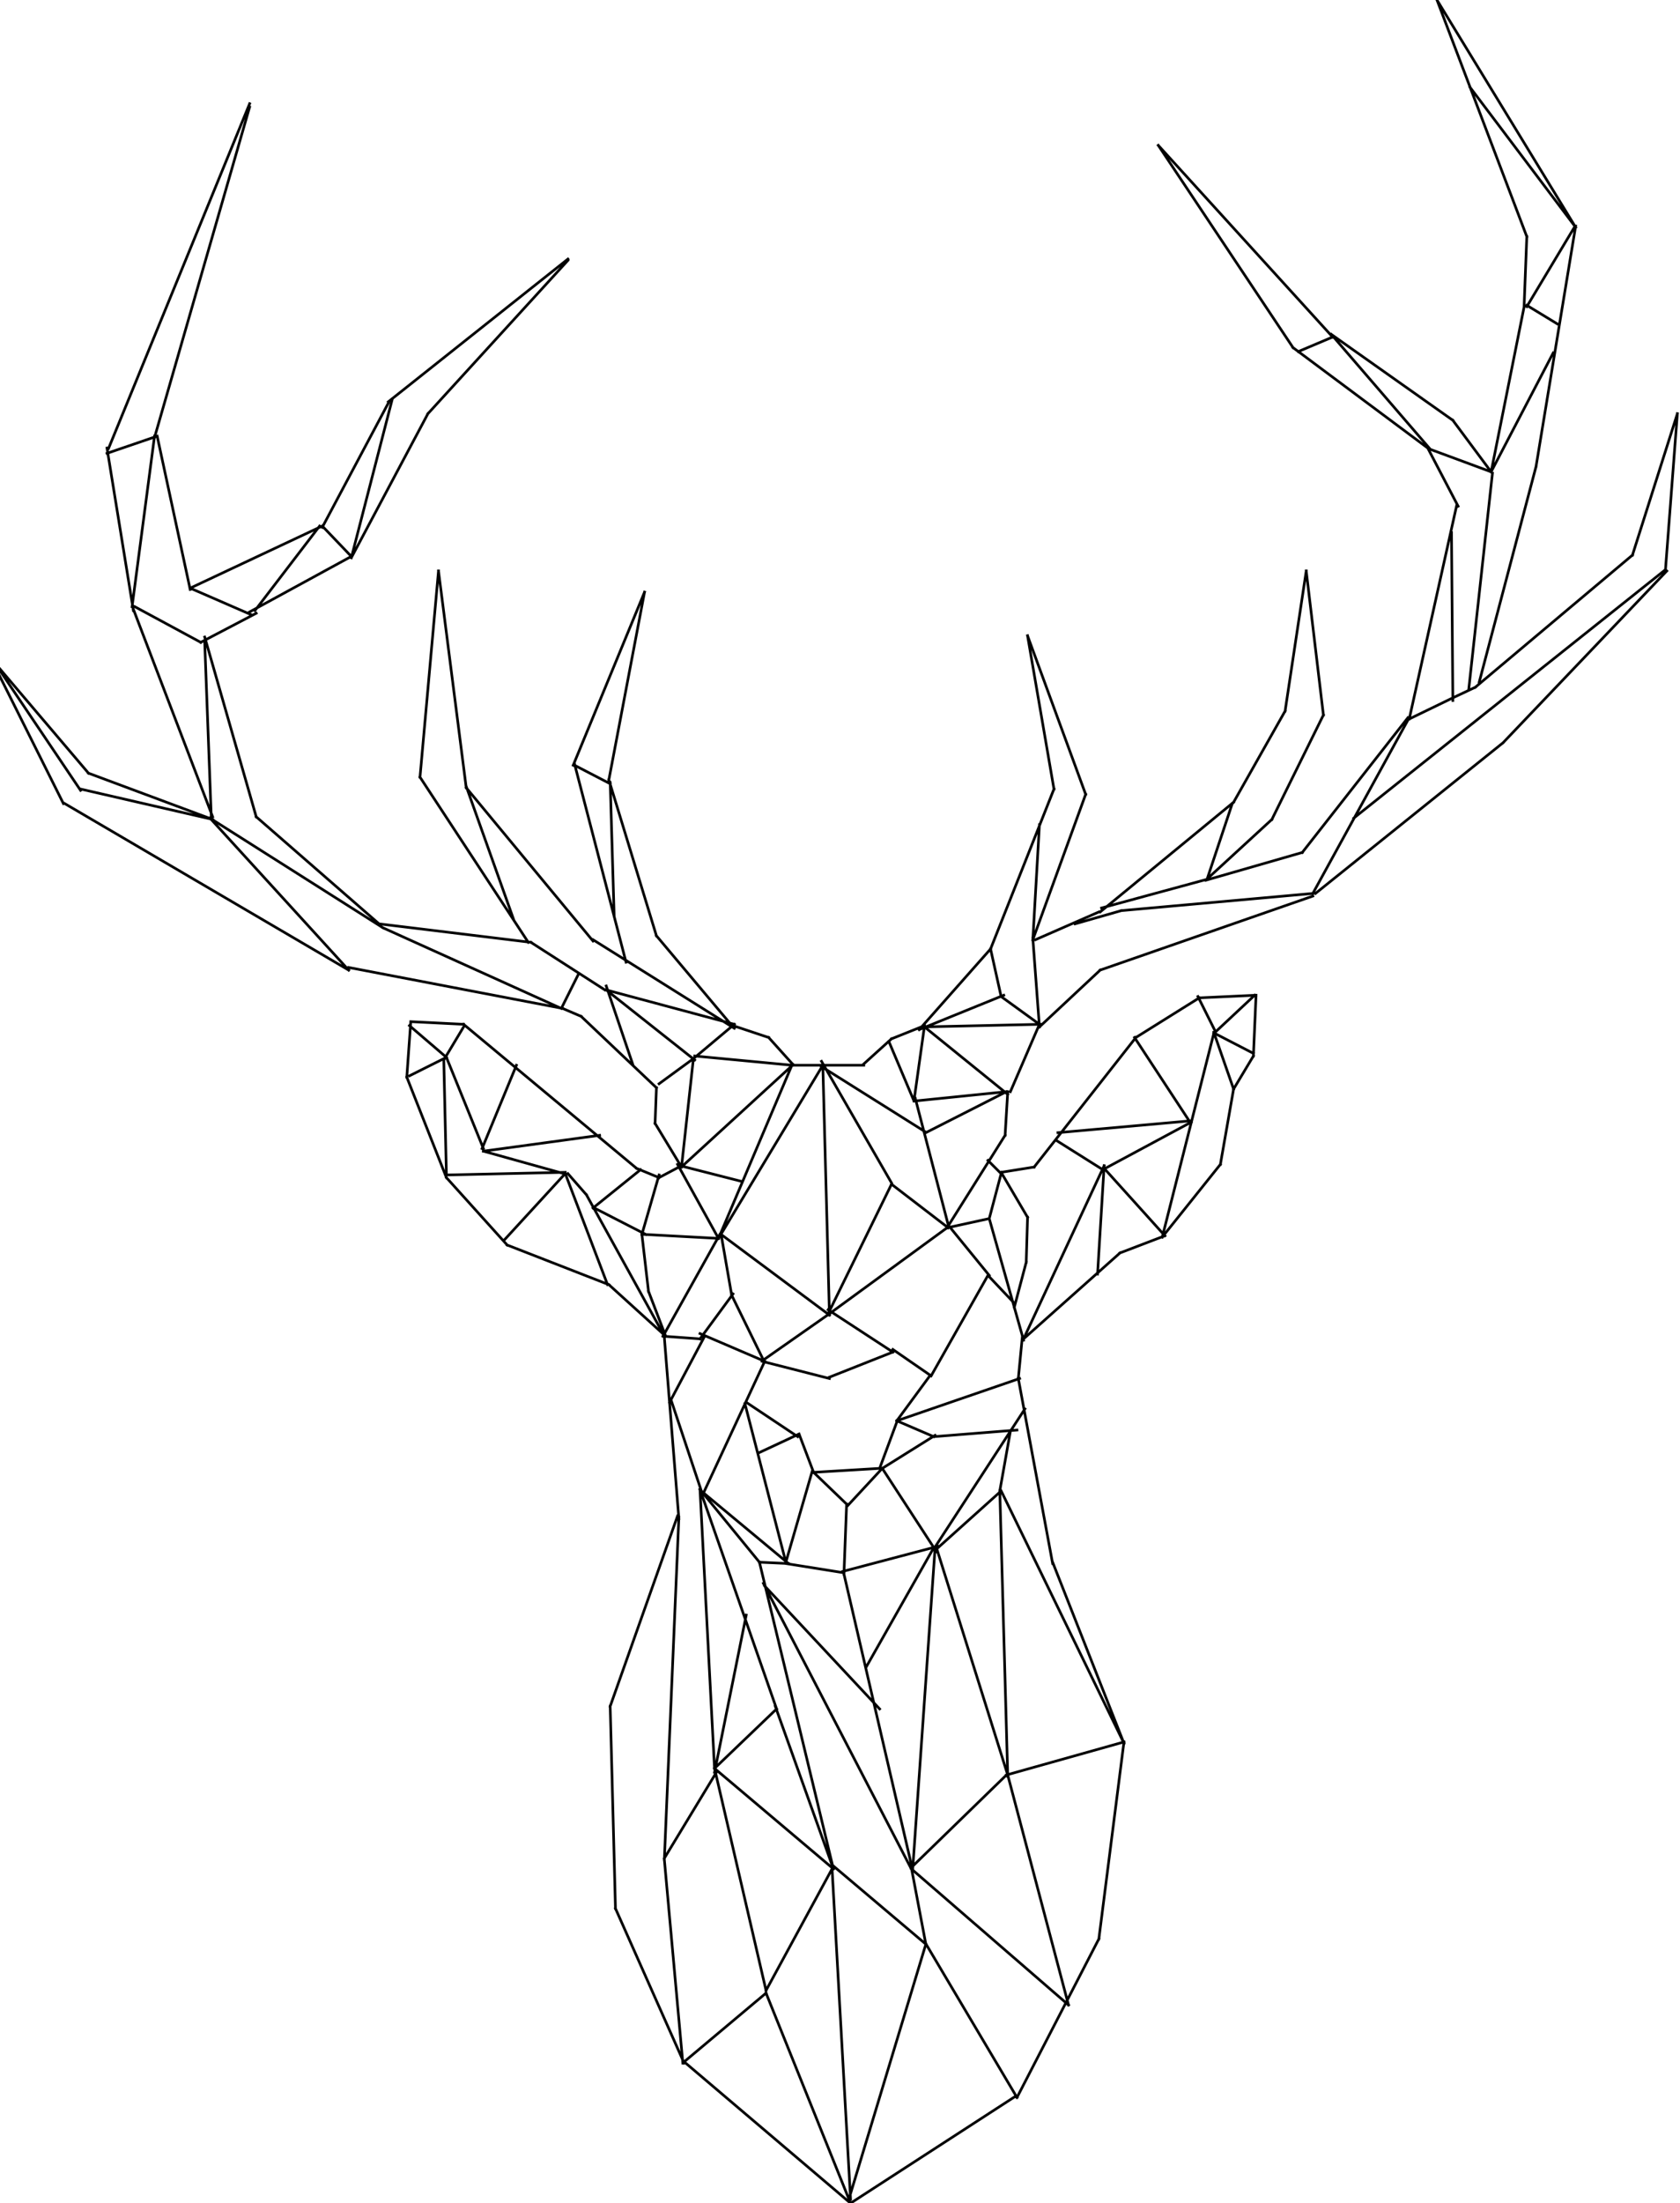 <svg xmlns="http://www.w3.org/2000/svg" xmlns:xlink="http://www.w3.org/1999/xlink" style="isolation:isolate" width="636" height="833.5" viewBox="0 0 636 833.5"><script xmlns=""/><defs><clipPath id="_clipPath_ufUKWNh03Q0ow8cg9bS2G9dNbT4C2wP3"><rect width="636" height="833.5"/></clipPath></defs><g clip-path="url(#_clipPath_ufUKWNh03Q0ow8cg9bS2G9dNbT4C2wP3)"><path fill="none" fill-rule="evenodd" stroke="#000" stroke-linecap="square" stroke-linejoin="miter" stroke-miterlimit="3" stroke-width="1" d="M 94.503 39.224 L 41.087 169.658 M 40.5 169.5 L 50.5 231 M 50.5 230.5 L 80.5 309 M 94.5 40.5 L 58.5 165.5 M 40.5 171.5 L 59.5 165 M 59.5 165 L 72 223 M 58.5 165 L 50 229.5 M 72 222.5 L 95 232.5 M 72 222.5 L 122 199 M 122 199.5 L 147 152.5 M 147 152 L 215 98 M 215 98.5 L 162 156.5 M 162 156.5 L 133 211 M 133 211 L 148.5 151 M 122 199 L 133 210.5 M 133 210.5 L 94.5 231.5 M 96.5 231 L 121 199 M 97 232 L 76 243 M 76 243 L 51 229.5 M 77.5 243 L 80 309.5 M -1 254 L 24 304 M -0.5 253 L 30.5 299 M 30.5 298.5 L 80.5 310 M 80.5 310 L 33.5 292.5 M 33.5 292.5 L -0.5 252.5 M 24.5 304 L 132 367 M 132 367 L 79.5 309.5 M 79.5 309.5 L 145 351 M 145 351 L 212.5 381.5 M 212.5 381.5 L 219 368.5 M 229 374.5 L 201 356.5 M 201 356.5 L 143.5 349.5 M 143.5 349.5 L 97 309 M 97 309 L 77.5 241 M 132 366 L 213 381.5 M 213 381.5 L 220 384.5 M 220 384.5 L 248.5 411.5 M 248.5 411.5 L 248 425 M 248 425 L 258 441.5 M 258 441.5 L 262.5 400.5 M 262.5 400.5 L 249.5 410 M 262.5 400.5 L 278 387.5 M 278 387.5 L 229.5 374.5 M 229.5 374.5 L 263 401 M 229.5 373 L 239.5 402.5 M 200 356.5 L 159 294 M 159 294 L 166 216 M 166 216 L 176.5 298 M 176.5 298 L 224.5 356 M 224.5 355.5 L 278 389 M 176.5 297.5 L 194.5 348 M 217.5 289 L 237 364 M 217 289.5 L 244 224 M 244 224 L 230.5 295 M 230.5 295 L 248.5 354 M 248.5 354 L 277.5 388.5 M 217.5 289.5 L 231 296.5 M 231 296 L 232.5 346.5 M 258.5 441 L 300 403 M 300 403 L 263 399.5 M 300 402.5 L 291 392.5 M 291 392.5 L 277.5 388 M 258 441 L 249.5 445.5 M 249.5 445.5 L 241 442 M 241 442 L 175.5 387.5 M 175.5 387.5 L 155.5 386.5 M 155.5 386.5 L 154 407.5 M 154 407.5 L 169 445.5 M 169 445.5 L 192 471 M 192 471 L 230.5 486 M 230.5 486 L 252 505.5 M 252 505.5 L 245.5 488.5 M 245.5 488.5 L 243 467 M 243 467 L 249.5 444.5 M 242.5 442.5 L 224.5 457 M 225 457 L 244.5 467 M 244 467 L 272 468.5 M 272 468.5 L 256.5 440.5 M 215 444 L 222 452 M 222 452 L 251 504.5 M 214 444 L 230 486 M 213.5 444.5 L 191 469 M 214 443.5 L 169 444.5 M 169 444.5 L 168 401 M 168 401 L 175.5 388.5 M 155 388 L 169 400 M 169 400 L 155 407 M 169 400 L 183 434.5 M 182.5 434.5 L 195.5 403 M 183 435.5 L 227 429.5 M 183 435.5 L 213.5 444 M 299.5 403 L 327 403 M 327 402.5 L 337.5 393 M 337.5 393 L 350 388 M 350 388 L 346 416.5 M 346 416.5 L 336.5 394 M 311.5 403 L 272 468.5 M 272 468.5 L 300 402.5 M 257.5 441 L 281 447 M 311.5 403 L 314 497.5 M 314 497.5 L 273 467 M 273 467 L 277 490 M 277 490 L 289 514.5 M 289 514.5 L 314 497 M 314 497 L 358.5 464.5 M 359 464.5 L 337.5 448 M 337.5 448 L 313.5 497 M 337.5 447.5 L 311 401.5 M 272.5 467 L 251 505.5 M 251 505.5 L 265 506.5 M 265 506.5 L 277.5 489.5 M 266.5 506 L 253.5 530.5 M 251.5 506 L 257 574.5 M 265 504.5 L 289.5 515 M 289.5 515 L 266 565.5 M 266 565.5 L 254 529.5 M 288.5 515 L 314 521.5 M 314 521 L 338 511.5 M 338 511.5 L 313.5 495.5 M 338 510.5 L 352.5 520.5 M 352.5 520.5 L 374 482.5 M 374.5 482.5 L 359 463.5 M 359 463.5 L 346.5 415.5 M 311 403.5 L 350 428 M 350.5 428.5 L 381 413 M 381 413 L 346.5 416.5 M 350 388.5 L 381.5 414 M 382.5 413 L 393.5 387.5 M 393.5 387.5 L 379 377 M 379 377 L 375 359 M 375 359 L 348 389.5 M 348 389.5 L 380 376.5 M 394 387.5 L 349 388.5 M 391 355 L 393.5 388.5 M 393.5 388.5 L 416.5 367 M 416.5 367 L 497 339 M 375 359 L 399 298.5 M 399 298.5 L 389 240.5 M 389 240.5 L 411 300.5 M 411 300.5 L 391 355.5 M 391 355.5 L 393.5 312 M 392 355.5 L 416 345 M 416.5 345 L 467 303.5 M 467 303.5 L 486.5 269 M 486.5 269 L 494.5 216 M 494.5 216 L 501 270.5 M 501 270.5 L 481.5 310 M 481.5 310 L 457 332.5 M 457 332.5 L 466.5 304 M 457.5 332.5 L 417 343.5 M 407 349.5 L 424.5 344.5 M 424.5 344.5 L 497 338 M 497 338 L 533.5 271.5 M 512.5 309.5 L 630.5 215.5 M 630.5 215.5 L 635 156.5 M 635 156.5 L 618 210 M 618 210 L 558.5 260 M 558.5 260 L 550 264 M 550 264 L 533.5 272 M 533.5 272 L 551.5 191 M 552 191.5 L 540.5 169.5 M 540.5 169.5 L 489.5 131.5 M 489.5 131.5 L 438.5 55 M 438.5 55 L 504.5 127.5 M 504.5 127.5 L 491.5 133 M 504 126.5 L 541.5 170 M 541.5 170 L 564.5 178.5 M 564.5 178.5 L 550 159 M 550 159 L 504 126.5 M 565 179 L 556 261 M 549.5 201.5 L 550 265 M 560 258 L 581.5 176.5 M 581.5 176.5 L 596.5 85.5 M 596.5 86 L 544 0 M 544 0 L 578 89.5 M 578 89.5 L 577 115.5 M 577 116 L 564.5 178.5 M 564.5 178.5 L 588 133.5 M 589.5 122.5 L 578 115.5 M 578 116 L 596 86 M 596.5 86 L 556.5 33 M 498 338 L 569 281 M 569 281 L 631 216 M 381.5 413 L 380.5 429.5 M 380.5 429.5 L 358.5 464.5 M 358.5 464.5 L 374.5 461 M 374.5 461 L 379 444 M 379 444 L 374 439 M 379 443.5 L 391.5 441.5 M 391.5 441.5 L 430 392.5 M 430 392.5 L 454 377.5 M 454 377.5 L 475.5 376.5 M 475.5 376.5 L 474.5 399.5 M 474.5 399.5 L 467 412 M 467 412 L 462 440.5 M 462 440.5 L 440 468 M 440 468 L 459.5 391 M 459.5 391 L 475 376.5 M 460 391 L 474.5 398.5 M 459.5 390.5 L 467 412 M 460 390 L 453.5 377 M 450.5 424.5 L 429.5 392.5 M 451 424 L 400.5 428.5 M 451 424.5 L 417.5 442.5 M 417.5 442.5 L 400 431.5 M 418 442 L 441 467.5 M 441 467.5 L 424 474 M 424 474 L 387.5 506.5 M 387.5 506.5 L 418 441 M 418 441 L 415.5 482 M 379 443.5 L 389 460.5 M 389 460.5 L 388.5 477.5 M 388.5 477.5 L 384 494.5 M 374.5 461 L 387.5 507 M 374.5 483 L 383.5 492.5 M 387 506 L 385.5 521.5 M 385.5 521.5 L 398.5 591.5 M 386 521.5 L 339.5 537.5 M 339.5 537.5 L 352 520.5 M 533 271.5 L 493 322.5 M 493 322.5 L 456.5 333 M 339.5 537.5 L 353.5 543.5 M 353.5 543.5 L 385 541 M 388 533 L 353.5 586 M 382.5 541.5 L 378.5 564 M 378.5 564.5 L 354 586.5 M 379 564 L 425.5 659.5 M 425.5 659.5 L 398.5 591 M 339.5 538 L 333 555.5 M 333 555.5 L 308 557 M 308 557 L 321 569.5 M 321 569.5 L 334 555.5 M 334 555.5 L 354.5 587 M 334 555.5 L 354 543 M 308 557 L 302.5 542.5 M 302.5 542.5 L 287.5 549.5 M 282 531 L 297.5 591 M 297.5 591 L 307.5 556.5 M 302 543.5 L 282.5 530.5 M 266 564.5 L 298.5 591.5 M 298.5 591.5 L 287.5 591 M 287.5 591 L 265 563.5 M 265 563.5 L 270.5 669 M 270.5 669 L 294 646.5 M 294 646.5 L 265 563.5 M 282.5 611 L 270.5 670.5 M 287.5 591 L 315.5 707 M 315.5 707 L 293.5 645.5 M 315.5 707 L 270.5 669 M 270.5 669 L 290 753 M 290 753 L 315 707 M 315 707 L 322 832 M 321.5 831.5 L 350.5 735.5 M 350.5 735.5 L 315 705.5 M 350.5 735.5 L 345 706.5 M 345 706.5 L 381 671.5 M 381 671.5 L 425.5 659 M 381.5 672 L 378.5 564 M 354.5 585.5 L 381.5 671.5 M 354 585.5 L 345.5 707.5 M 345.5 707.5 L 319.5 595.5 M 319.5 595.5 L 320.5 569 M 319 594.5 L 355 585 M 319.5 595 L 297.5 591.5 M 289.5 600 L 333 646.5 M 289 599 L 345.5 708 M 345 707 L 404.5 758.5 M 404.5 758.5 L 381.5 671.5 M 425.5 659 L 416 733.5 M 416 733.5 L 385 793.5 M 385 793.5 L 350 734.5 M 384.5 793 L 322 833.5 M 322 833.5 L 259 780 M 259 780 L 290 754 M 290 754 L 322 833.5 M 258.5 780.5 L 251.5 703.5 M 251.5 703.5 L 257 574 M 251.5 703 L 271.5 670 M 256.5 573.5 L 231 645.5 M 231 645.5 L 233 722 M 233 722 L 259 780.5 M 328 630.5 L 353.5 585.5" vector-effect="non-scaling-stroke"/></g></svg>